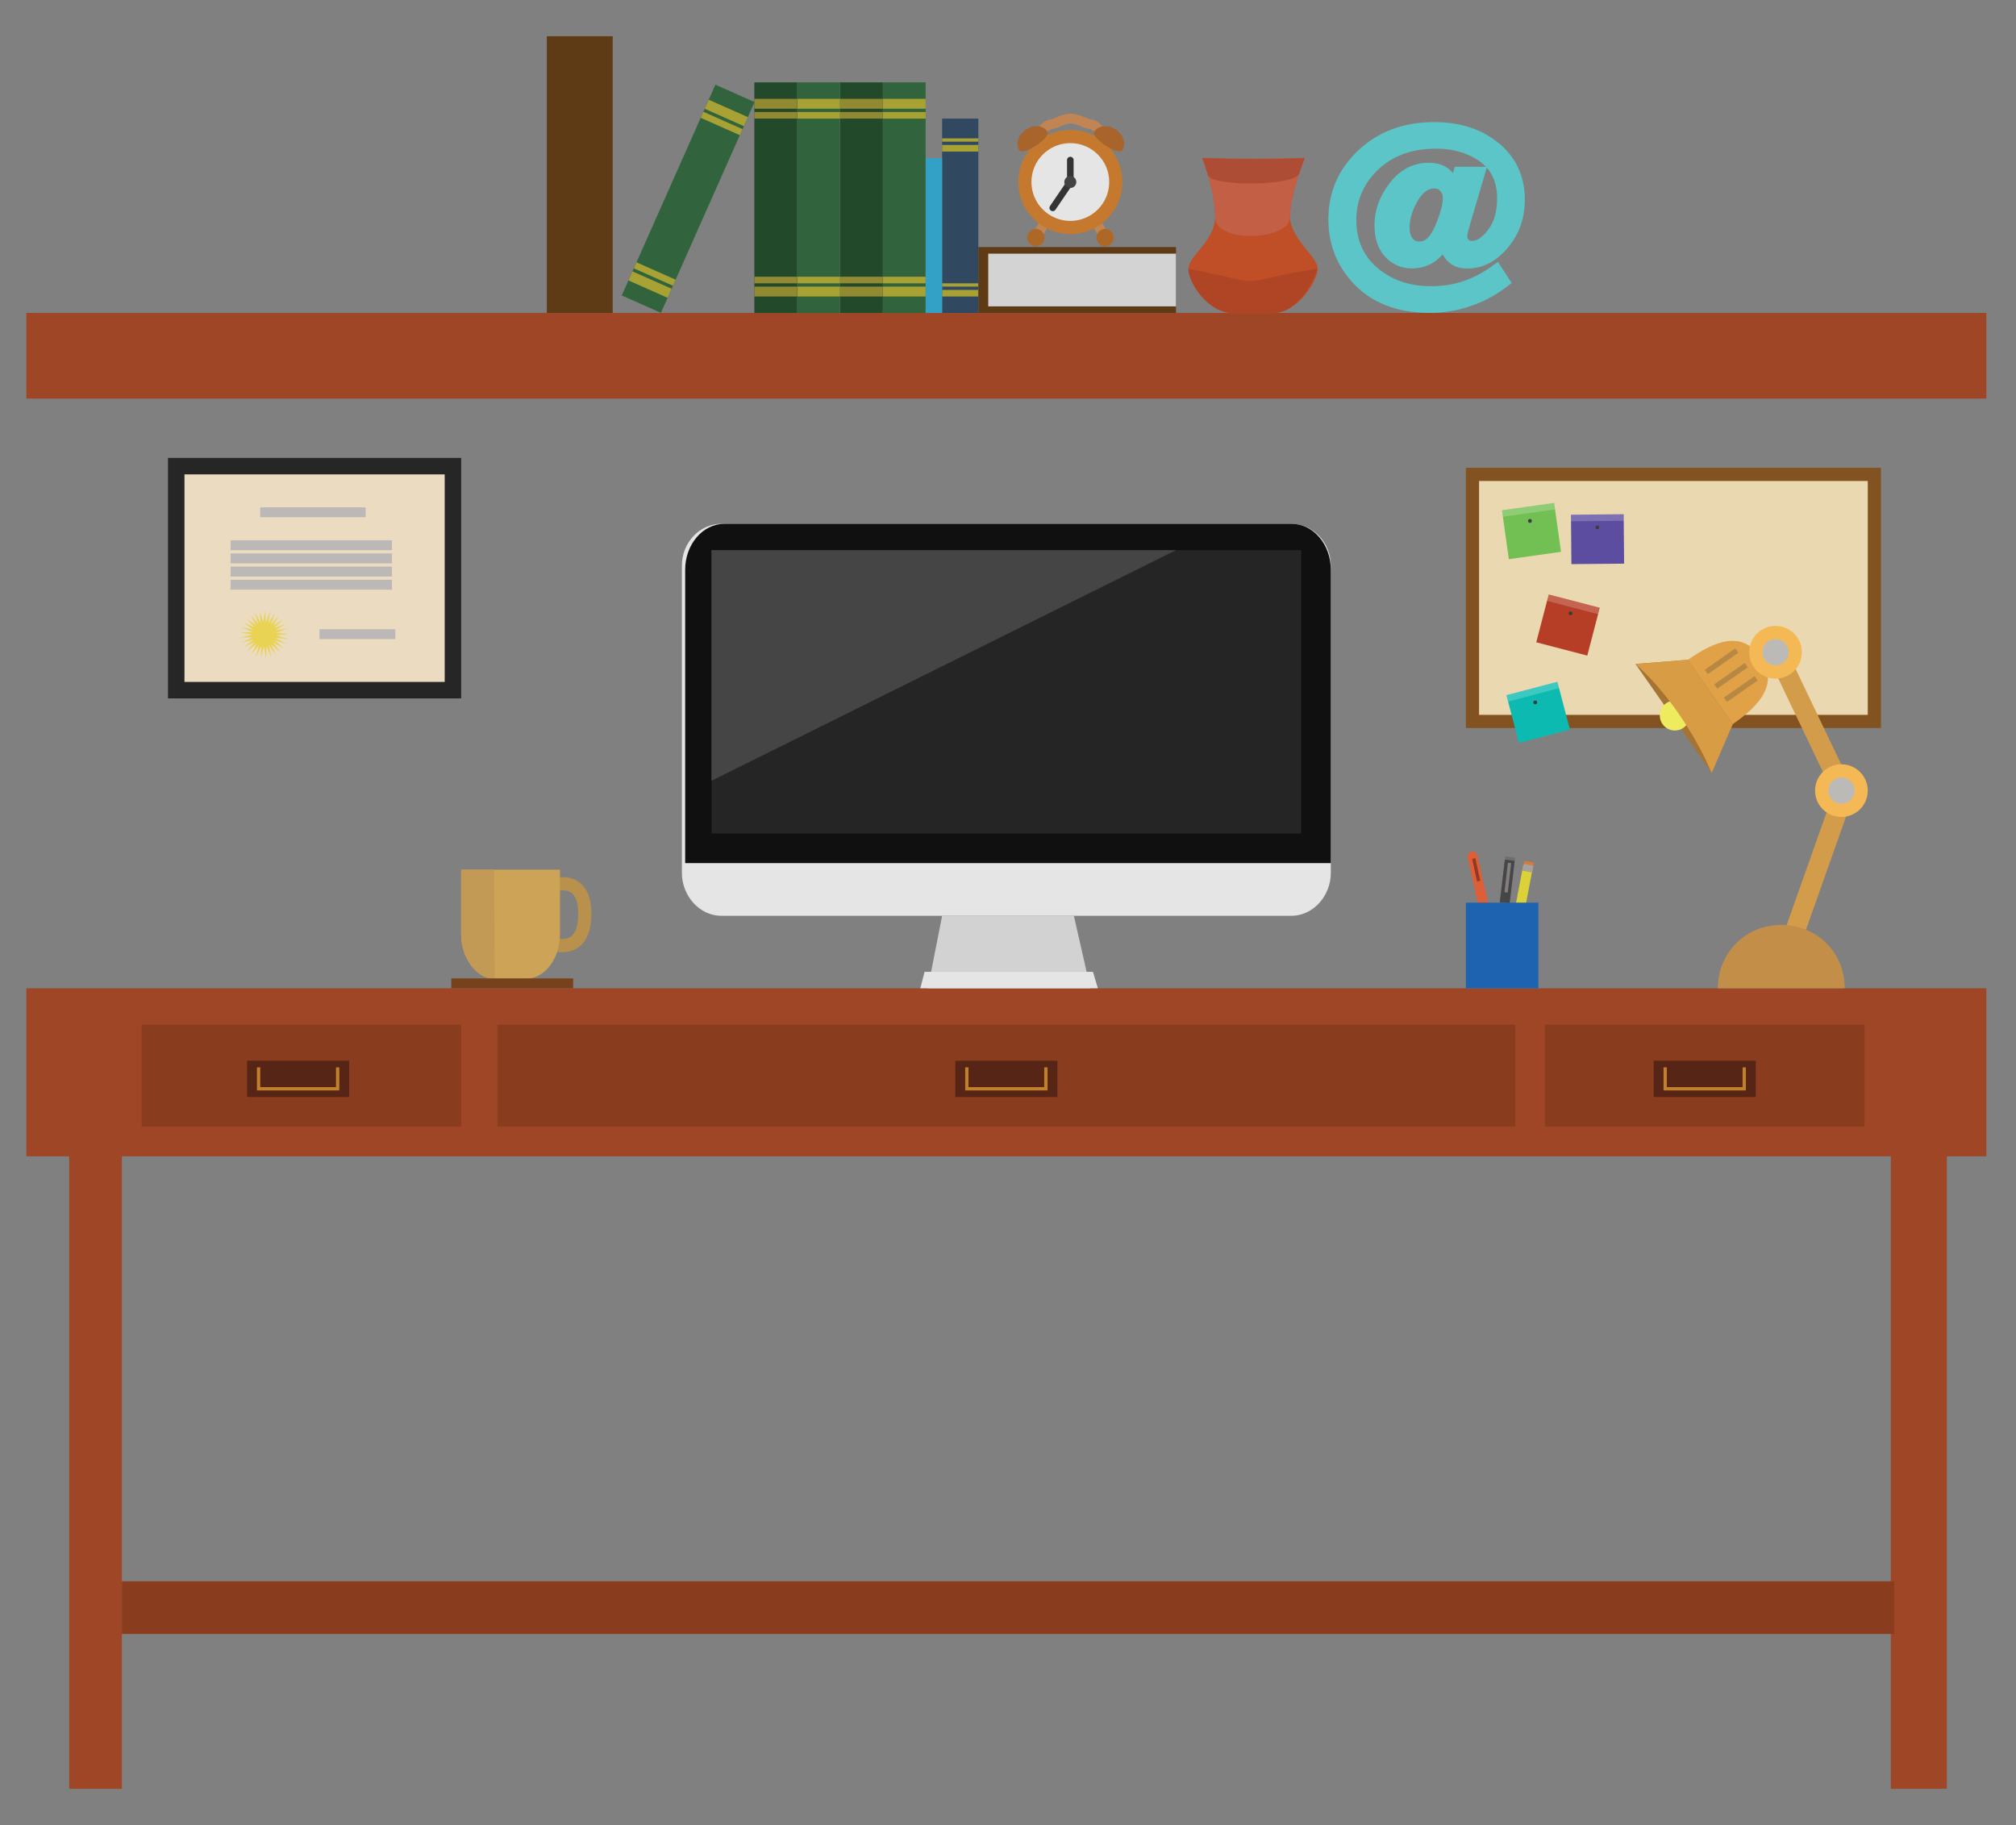 <?xml version="1.0" encoding="utf-8"?>
<!-- Generator: Adobe Illustrator 16.0.0, SVG Export Plug-In . SVG Version: 6.00 Build 0)  -->
<!DOCTYPE svg PUBLIC "-//W3C//DTD SVG 1.1//EN" "http://www.w3.org/Graphics/SVG/1.1/DTD/svg11.dtd">
<svg version="1.1" id="Layer_1" xmlns="http://www.w3.org/2000/svg" xmlns:xlink="http://www.w3.org/1999/xlink" x="0px" y="0px"
	 width="612px" height="554px" viewBox="0 0 612 554" enable-background="new 0 0 612 554" xml:space="preserve">
<rect x="0" y="0" width="612" height="554" fill="#808080" stroke="none"/>
<rect x="8" y="300" fill="#9E4626" width="595" height="51"/>
<rect x="21" y="349" fill="#9E4626" width="16" height="194"/>
<rect x="574" y="349" fill="#9E4626" width="17" height="194"/>
<rect x="37" y="480" fill="#8A3C1E" width="538" height="16"/>
<rect x="8" y="95" fill="#9E4626" width="595" height="26"/>
<rect x="43" y="311" fill="#8A3C1E" width="97" height="31"/>
<rect x="469" y="311" fill="#8A3C1E" width="97" height="31"/>
<rect x="151" y="311" fill="#8A3C1E" width="309" height="31"/>
<g>
	<rect x="290" y="322" fill="#562516" width="31" height="11"/>
	<polygon fill="#C1812B" points="317,324 317,330 294,330 294,324 293,324 293,331 294.798,331 317.711,331 318,331 318,324 	"/>
</g>
<g>
	<rect x="75" y="322" fill="#562516" width="31" height="11"/>
	<polygon fill="#C1812B" points="102,324 102,330 79,330 79,324 78,324 78,331 79.798,331 102.711,331 103,331 103,324 	"/>
</g>
<g>
	<rect x="502" y="322" fill="#562516" width="31" height="11"/>
	<polygon fill="#C1812B" points="529,324 529,330 506,330 506,324 505,324 505,331 506.798,331 529.711,331 530,331 530,324 	"/>
</g>
<path fill="#E5E5E5" d="M404,264.952c0,7.022-5.373,13.048-12,13.048H219c-6.627,0-12-6.025-12-13.048v-93.238
	c0-7.022,5.373-12.714,12-12.714h173c6.627,0,12,5.692,12,12.714V264.952z"/>
<path fill="#101010" d="M404,262H208v-89.063c0-7.697,5.345-13.937,11.939-13.937h172.122c6.594,0,11.939,6.239,11.939,13.937V262z"
	/>
<rect x="216" y="167" fill="#252526" width="179" height="86"/>
<polygon fill="#D1D2D1" points="331,300 281.667,300 286,278 326,278 "/>
<polygon fill="#E5E5E5" points="333.282,300 279.384,300 280.675,295 331.793,295 "/>
<polygon fill="#454545" points="216,237 216,167 357,167 "/>
<g>
	<rect x="447" y="144" fill="#EAD8B0" stroke="#825221" stroke-width="4" stroke-miterlimit="10" width="122" height="75"/>
	<g>
		
			<rect x="457" y="154" transform="matrix(0.99 -0.139 0.139 0.99 -17.884 65.95)" fill="#72C053" width="16.001" height="15"/>
		
			<rect x="456.1" y="154.063" transform="matrix(0.99 -0.139 0.139 0.99 -17 65.753)" opacity="0.2" fill="#FFFFFF" width="16" height="2"/>
		<circle fill="#393F36" cx="464.447" cy="158.128" r="0.584"/>
	</g>
	<g>
		<rect x="477" y="156" transform="matrix(1 -0.009 0.009 1 -1.506 4.536)" fill="#5D4DA0" width="16.002" height="15"/>
		
			<rect x="476.94" y="156.001" transform="matrix(1 -0.009 0.009 1 -1.44 4.521)" opacity="0.2" fill="#FFFFFF" width="16" height="2"/>
		<circle fill="#393F36" cx="484.888" cy="160.084" r="0.584"/>
	</g>
	<g>
		
			<rect x="459" y="209" transform="matrix(0.967 -0.254 0.254 0.967 -39.637 125.504)" fill="#0DBAB1" width="16.003" height="15"/>
		
			<rect x="457.352" y="209.213" transform="matrix(0.967 -0.254 0.254 0.967 -38.095 124.874)" opacity="0.2" fill="#FFFFFF" width="16" height="1.999"/>
		<circle fill="#393F36" cx="466.056" cy="213.216" r="0.584"/>
	</g>
	<g>
		
			<rect x="468" y="182.001" transform="matrix(0.968 0.252 -0.252 0.968 62.986 -113.66)" fill="#B63D26" width="16.002" height="14.999"/>
		
			<rect x="469.636" y="182.209" transform="matrix(0.968 0.252 -0.252 0.968 61.447 -114.262)" opacity="0.2" fill="#FFFFFF" width="16" height="1.999"/>
		<circle fill="#393F36" cx="476.782" cy="186.173" r="0.584"/>
	</g>
</g>
<g id="lamp">
	<g>
		<path fill="#E1A247" d="M525.955,219.856c-6.267-8.607-7.713-10.678-13.639-19.522c8.147-5.694,16.345-9.148,22.098-0.915
			C540.168,207.653,534.104,214.162,525.955,219.856z"/>
		<g>
			<polygon fill="#A57434" points="519.614,234.644 496.486,201.541 512.366,200.298 526.008,219.821 			"/>
			<circle fill="#EFEB5E" cx="508.433" cy="217.193" r="4.557"/>
			<path fill="#D89C45" d="M519.614,234.644c0,0-7.613-19.182-23.128-33.103c1.205-0.095,15.88-1.243,15.88-1.243l13.642,19.523
				L519.614,234.644z"/>
			
				<rect x="521.878" y="195.318" transform="matrix(0.573 0.819 -0.819 0.573 387.721 -342.512)" fill="#B68843" width="1.615" height="11.307"/>
			
				<rect x="524.655" y="199.287" transform="matrix(0.573 0.82 -0.82 0.573 392.444 -343.164)" fill="#B68843" width="1.616" height="11.306"/>
			<polygon fill="#B68843" points="524.255,213.078 523.329,211.753 532.661,205.232 533.555,206.579 			"/>
		</g>
	</g>
	<rect x="546" y="195" transform="matrix(0.902 -0.431 0.431 0.902 -40.361 257.732)" fill="#D29C4B" width="6" height="46"/>
	
		<rect x="548" y="242" transform="matrix(0.943 0.334 -0.334 0.943 119.97 -168.635)" fill="#D29C4B" width="6.001" height="46"/>
	<circle fill="#BCBAB7" stroke="#F4B955" stroke-width="4" stroke-miterlimit="10" cx="558.998" cy="239.998" r="5.998"/>
	<circle fill="#BCBAB7" stroke="#F4B955" stroke-width="4" stroke-miterlimit="10" cx="538.998" cy="197.998" r="5.998"/>
	<path fill="#C38F48" d="M560,300c-19,0-22.107,0-38.5,0c0-11,8.619-19.25,19.25-19.25S560,289,560,300z"/>
</g>
<g>
	<g>
		<path fill="none" stroke="#B9904C" stroke-width="4" stroke-miterlimit="10" d="M168.43,268.645c0,0,9.1-3.122,9.1,8.734
			c0,13.864-11.284,8.737-11.284,8.737"/>
		<path fill="#CDA357" d="M170,283.704c0,6.953-4.473,13.296-9.933,13.296h-9.886c-5.46,0-10.182-6.343-10.182-13.296V264
			c0,0,20.167,0,30,0V283.704z"/>
		<path fill="#C39956" d="M150.182,297.227c-5.46,0-10.182-6.343-10.182-13.296V264c2.667,0.06,7.834,0.043,10.007,0
			L150.182,297.227z"/>
	</g>
	<rect x="137" y="297" fill="#77411B" width="37" height="3"/>
</g>
<g>
	<rect x="268" y="25" fill="#31643C" width="13" height="70"/>
	<rect x="268" y="30" fill="#A8A235" width="13" height="3"/>
	<rect x="268" y="87" fill="#A8A235" width="13" height="3"/>
	<rect x="268" y="34" fill="#A8A235" width="13" height="2"/>
	<rect x="268" y="84" fill="#A8A235" width="13" height="2"/>
</g>
<g>
	<rect x="255" y="25" fill="#22492A" width="13" height="70"/>
	<rect x="255" y="30" fill="#918A33" width="13" height="3"/>
	<rect x="255" y="87" fill="#918A33" width="13" height="3"/>
	<rect x="255" y="34" fill="#918A33" width="13" height="2"/>
	<rect x="255" y="84" fill="#918A33" width="13" height="2"/>
</g>
<g>
	<rect x="242" y="25" fill="#31643C" width="13" height="70"/>
	<rect x="242" y="30" fill="#A8A235" width="13" height="3"/>
	<rect x="242" y="87" fill="#A8A235" width="13" height="3"/>
	<rect x="242" y="34" fill="#A8A235" width="13" height="2"/>
	<rect x="242" y="84" fill="#A8A235" width="13" height="2"/>
</g>
<g>
	<rect x="229" y="25" fill="#22492A" width="13" height="70"/>
	<rect x="229" y="30" fill="#918A33" width="13" height="3"/>
	<rect x="229" y="87" fill="#918A33" width="13" height="3"/>
	<rect x="229" y="34" fill="#918A33" width="13" height="2"/>
	<rect x="229" y="84" fill="#918A33" width="13" height="2"/>
</g>
<g>
	<rect x="286" y="36" fill="#304860" width="11" height="59"/>
	<rect x="286" y="42" fill="#A8A235" width="11" height="1"/>
	<rect x="286" y="88" fill="#A8A235" width="11" height="2"/>
	<rect x="286" y="44" fill="#A8A235" width="11" height="2"/>
	<rect x="286" y="86" fill="#A8A235" width="11" height="1"/>
</g>
<rect x="281" y="48" fill="#33A0C6" width="5" height="47"/>
<rect x="166" y="11" fill="#5F3B15" width="20" height="84"/>
<rect x="297" y="75" fill="#5F3B15" width="60" height="20"/>
<rect x="300" y="77" fill="#D3D3D3" width="57" height="16"/>
<g>
	
		<rect x="202.334" y="25.378" transform="matrix(0.914 0.406 -0.406 0.914 42.545 -79.64)" fill="#31643C" width="13" height="70"/>
	
		<rect x="213.914" y="32.837" transform="matrix(0.914 0.406 -0.406 0.914 32.962 -86.588)" fill="#A8A235" width="13" height="3"/>
	
		<rect x="190.753" y="84.92" transform="matrix(0.914 0.406 -0.406 0.914 52.124 -72.686)" fill="#A8A235" width="13" height="3"/>
	
		<rect x="212.492" y="36.535" transform="matrix(0.914 0.406 -0.406 0.914 34.14 -85.738)" fill="#A8A235" width="13" height="2"/>
	
		<rect x="192.175" y="82.222" transform="matrix(0.914 0.406 -0.406 0.914 50.955 -73.547)" fill="#A8A235" width="13" height="2"/>
</g>
<g>
	<line fill="none" stroke="#C18453" stroke-width="3" stroke-miterlimit="10" x1="317.182" y1="67.472" x2="313.541" y2="73.765"/>
	<line fill="none" stroke="#C18453" stroke-width="3" stroke-miterlimit="10" x1="332.747" y1="67.472" x2="336.388" y2="73.765"/>
	<circle fill="#E5E5E5" stroke="#C4792E" stroke-width="4" stroke-miterlimit="10" cx="324.918" cy="55.25" r="13.804"/>
	
		<line fill="none" stroke="#353434" stroke-width="2" stroke-linecap="round" stroke-miterlimit="10" x1="324.918" y1="54.955" x2="324.918" y2="48.584"/>
	
		<line fill="none" stroke="#353434" stroke-width="2" stroke-linecap="round" stroke-miterlimit="10" x1="319.582" y1="63.096" x2="324.918" y2="55.25"/>
	<circle fill="#434343" cx="324.918" cy="55.25" r="1.82"/>
	<circle fill="#AD6828" cx="314.447" cy="72.129" r="2.633"/>
	<circle fill="#AD6828" cx="335.482" cy="72.129" r="2.633"/>
	<path fill="none" stroke="#C18453" stroke-width="3" stroke-miterlimit="10" d="M314.617,41.872c0,0,2.564-4.209,4.727-4.209
		c1.014,0,3.406-1.668,5.574-1.668c2.455,0,4.709,1.668,5.916,1.668c2.275,0,5.461,5.148,5.461,5.148"/>
	<path fill="#A8642A" d="M317.945,39.887c1.238,1.84-7.246,7.55-8.484,5.71c-1.238-1.84-0.389-4.678,1.954-6.255
		C313.758,37.766,316.707,38.047,317.945,39.887z"/>
	<path fill="#A8642A" d="M332.221,39.887c-1.238,1.84,7.245,7.55,8.484,5.71c1.238-1.84,0.389-4.678-1.955-6.255
		C336.408,37.766,333.459,38.047,332.221,39.887z"/>
</g>
<g>
	<path fill="#C04E27" d="M400,81.548C400,85.191,393.977,95,386.549,95h-12.331c-7.43,0-13.452-9.528-13.452-13.452
		s8.127-8.308,8.127-15.875c0-7.566-3.924-17.754-3.924-17.754c10.65,0.362,20.459,0.362,31.107,0c0,0-4.483,11.029-4.483,17.754
		C391.593,72.399,400,77.905,400,81.548z"/>
	<path fill="#AF4525" d="M400,81.548C398.825,85.305,393.977,95,386.549,95h-12.331c-7.43,0-13.452-8.968-13.452-13.452
		C388.229,87.153,371.976,86.032,400,81.548z"/>
	<path fill="#C25F44" d="M368.893,66c0-8-3.924-17.917-3.924-17.917c10.65,0.362,20.459,0.444,31.107,0.082
		c0,0-4.483,10.836-4.483,17.836S368.893,74,368.893,66z"/>
	<path fill="#AE4D36" d="M366.69,53.154c-0.895-3.038-1.722-5.144-1.722-5.144c10.65,0.362,20.459,0.407,31.107,0.045
		c0,0-0.773,1.911-1.679,4.629C393.124,56.507,367.744,56.734,366.69,53.154z"/>
</g>
<g>
	<path fill="#5BC5C8" stroke="#5BC5C7" stroke-width="3" stroke-miterlimit="10" d="M421.581,76.919
		c-1.887-2.039-2.83-4.887-2.83-8.543c0-4.242,1.441-8.214,4.324-11.918c2.883-3.703,6.422-5.555,10.616-5.555
		c2.461,0,4.371,0.68,5.73,2.039c1.031,1.055,1.723,2.262,2.074,3.621l1.266-4.43h6.645l-4.5,15.258
		c-0.352,1.243-0.604,2.162-0.756,2.76s-0.229,1.12-0.229,1.564c0,0.703,0.234,1.366,0.703,1.986
		c0.469,0.621,1.219,0.932,2.25,0.932c2.016,0,4.037-1.318,6.064-3.955s3.041-6.135,3.041-10.494c0-6.445-2.766-11.074-8.297-13.887
		c-3.469-1.781-7.371-2.672-11.707-2.672c-7.968,0-14.366,2.438-19.194,7.312c-4.359,4.407-6.539,9.691-6.539,15.855
		c0,6.844,2.555,12.27,7.664,16.277c4.523,3.539,10.043,5.309,16.558,5.309c4.453,0,8.613-0.82,12.48-2.461
		c2.109-0.867,4.289-2.097,6.539-3.691l0.844-0.598l2.566,3.938c-3.328,2.579-6.932,4.541-10.811,5.889s-7.904,2.021-12.076,2.021
		c-9.726,0-17.261-3.023-22.604-9.07c-4.43-5.015-6.645-10.957-6.645-17.824c0-7.687,2.766-14.203,8.297-19.547
		c5.812-5.648,13.254-8.473,22.323-8.473c7.383,0,13.5,1.934,18.352,5.801c5.109,4.078,7.664,9.492,7.664,16.242
		c0,5.321-1.617,9.885-4.852,13.693c-3.234,3.809-6.926,5.713-11.074,5.713c-2.156,0-3.814-0.609-4.975-1.828
		c-1.16-1.218-1.74-2.473-1.74-3.762c0-0.164,0.006-0.346,0.018-0.545c0.012-0.199,0.029-0.416,0.053-0.65
		c-0.891,1.688-1.887,3.036-2.988,4.043c-1.992,1.805-4.383,2.707-7.171,2.707C425.829,79.978,423.468,78.958,421.581,76.919z
		 M438.367,56.986c-0.75-0.844-1.758-1.266-3.023-1.266c-2.438,0-4.535,1.518-6.292,4.553c-1.758,3.036-2.637,5.971-2.637,8.807
		c0,1.711,0.393,3.094,1.178,4.148s1.893,1.582,3.321,1.582c2.508,0,4.564-1.904,6.17-5.713c1.605-3.809,2.408-6.803,2.408-8.982
		C439.492,58.873,439.117,57.83,438.367,56.986z"/>
</g>
<g>
	
		<line fill="none" stroke="#DE5E37" stroke-width="3" stroke-linecap="round" stroke-miterlimit="10" x1="447" y1="260" x2="453" y2="286.5"/>
	<g>
		
			<line fill="none" stroke="#DBD237" stroke-width="3" stroke-linecap="round" stroke-miterlimit="10" x1="458.308" y1="292.135" x2="463.799" y2="263.384"/>
		<g>
			
				<rect x="462.393" y="261.393" transform="matrix(0.982 0.19 -0.19 0.982 58.325 -83.264)" fill="#D87A38" width="3" height="3"/>
			
				<rect x="462.298" y="262.384" transform="matrix(0.982 0.19 -0.19 0.982 58.417 -83.237)" fill="#A3A1A1" width="3" height="2"/>
		</g>
	</g>
	
		<rect x="447.349" y="260.525" transform="matrix(0.978 -0.211 0.211 0.978 -45.581 100.303)" fill="#943724" width="1.001" height="7"/>
	<g>
		
			<rect x="455.882" y="259.993" transform="matrix(0.993 0.118 -0.118 0.993 34.951 -52.029)" fill="#726E6D" width="2.999" height="19"/>
		<g>
			
				<rect x="456.118" y="261.006" transform="matrix(0.993 0.118 -0.118 0.993 34.706 -52.055)" fill="#474647" width="3" height="13.001"/>
			
				<rect x="457.236" y="262.013" transform="matrix(0.993 0.117 -0.117 0.993 34.384 -51.802)" fill="#827E7E" width="1" height="9"/>
			
				<rect x="458.121" y="258.066" transform="matrix(0.993 0.118 -0.118 0.993 33.819 -52.369)" fill="#827E7E" width="1" height="2"/>
		</g>
	</g>
	<rect x="445" y="274" fill="#1E63AF" width="22" height="26"/>
</g>
<g>
	<rect x="53.5" y="141.5" fill="#EADBC1" stroke="#262626" stroke-width="5" stroke-miterlimit="10" width="84" height="68"/>
	<line fill="none" stroke="#BCB8B7" stroke-width="3" stroke-miterlimit="10" x1="70" y1="165.5" x2="119" y2="165.5"/>
	<line fill="none" stroke="#BCB8B7" stroke-width="3" stroke-miterlimit="10" x1="70" y1="169.5" x2="119" y2="169.5"/>
	<line fill="none" stroke="#BCB8B7" stroke-width="3" stroke-miterlimit="10" x1="70" y1="173.5" x2="119" y2="173.5"/>
	<line fill="none" stroke="#BCB8B7" stroke-width="3" stroke-miterlimit="10" x1="70" y1="177.5" x2="119" y2="177.5"/>
	<line fill="none" stroke="#BCB8B7" stroke-width="3" stroke-miterlimit="10" x1="79" y1="155.5" x2="111" y2="155.5"/>
	<line fill="none" stroke="#BCB8B7" stroke-width="3" stroke-miterlimit="10" x1="97" y1="192.5" x2="120" y2="192.5"/>
	<polygon fill="#E9D354" points="86.096,196.816 82.908,194.998 85.045,197.98 82.324,195.52 83.77,198.893 81.641,195.904 
		82.327,199.508 80.89,196.132 80.785,199.8 80.107,196.194 79.218,199.753 79.331,196.086 77.697,199.371 78.596,195.814 
		76.293,198.671 77.936,195.39 75.073,197.685 77.383,194.834 74.094,196.46 76.963,194.172 73.4,195.053 76.693,193.435 
		73.025,193.53 76.59,192.658 72.987,191.961 76.656,191.876 73.287,190.422 76.888,191.127 73.91,188.983 77.275,190.446 
		74.829,187.711 77.801,189.863 75.999,186.667 78.439,189.407 77.366,185.898 79.16,189.099 78.867,185.442 79.931,188.954 
		80.431,185.319 80.715,188.977 81.984,185.535 81.475,189.168 83.455,186.079 82.177,189.518 84.774,186.927 82.787,190.011 
		85.881,188.039 83.276,190.624 86.723,189.363 83.623,191.327 87.26,190.837 83.811,192.088 87.467,192.392 83.83,192.873 
		87.336,193.954 83.68,193.643 86.871,195.452 83.368,194.362 	"/>
</g>
</svg>
